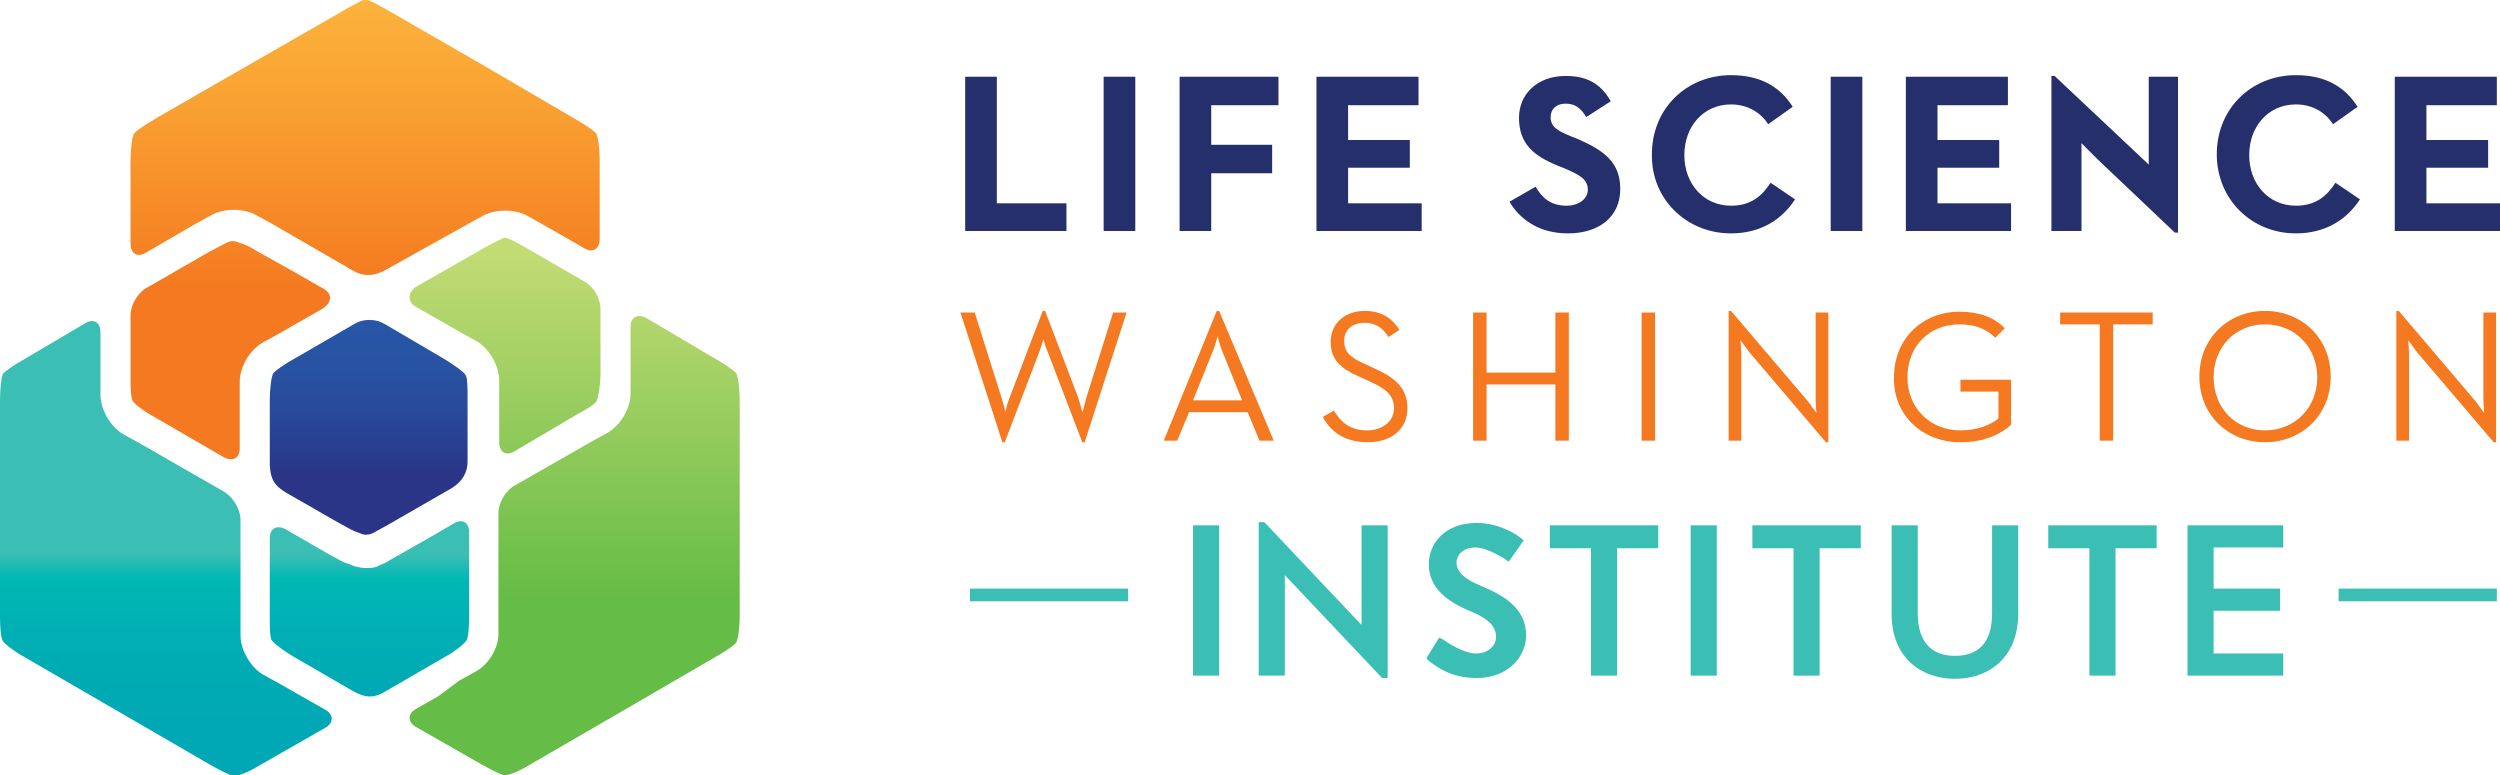 <?xml version="1.0" encoding="utf-8"?>
<!-- Generator: Adobe Illustrator 21.1.0, SVG Export Plug-In . SVG Version: 6.00 Build 0)  -->
<svg version="1.1" id="Layer_1" xmlns="http://www.w3.org/2000/svg" xmlns:xlink="http://www.w3.org/1999/xlink" x="0px" y="0px"
	 width="316px" height="98px" viewBox="0 0 316 98" style="enable-background:new 0 0 316 98;" xml:space="preserve">
<style type="text/css">
	.st0{fill:#F47920;}
	.st1{fill:#252F6B;}
	.st2{fill:#3BBEB4;}
	.st3{fill:url(#SVGID_1_);}
	.st4{fill:url(#SVGID_2_);}
	.st5{fill:url(#SVGID_3_);}
	.st6{fill:url(#SVGID_4_);}
	.st7{fill:url(#SVGID_5_);}
	.st8{fill:url(#SVGID_6_);}
	.st9{fill:url(#SVGID_7_);}
</style>
<path class="st0" d="M126.7,55.9h0.3l4.4-11.5c0.2-0.6,0.5-1.5,0.5-1.6c0,0.1,0.2,1,0.5,1.6l4.4,11.5h0.3l5.3-16.4h-1.7l-3.4,10.8
	c-0.2,0.7-0.4,1.7-0.5,1.8c0-0.1-0.3-1.1-0.5-1.8l-4.2-11h-0.3l-4.2,11c-0.3,0.7-0.5,1.7-0.5,1.8c0-0.1-0.3-1.1-0.5-1.8l-3.4-10.8
	h-1.8L126.7,55.9L126.7,55.9z M150.8,50.6l2.5-6.2c0.3-0.7,0.6-1.9,0.6-1.9c0,0,0.3,1.2,0.6,1.9l2.5,6.2H150.8L150.8,50.6z
	 M147.1,55.7h1.7l1.5-3.6h7.4l1.5,3.6h1.8l-6.9-16.4h-0.3L147.1,55.7L147.1,55.7z M172.9,55.9c2.9,0,5-1.6,5-4.3
	c0-2.4-1.4-3.8-4.1-5l-1.3-0.6c-1.8-0.8-2.6-1.5-2.6-2.9c0-1.4,1-2.3,2.6-2.3c1.5,0,2.4,0.8,3,1.8l1.4-0.9c-0.9-1.4-2.2-2.4-4.4-2.4
	c-2.4,0-4.3,1.5-4.3,3.9c0,2.3,1.3,3.4,3.6,4.4l1.3,0.6c2,0.9,3.1,1.7,3.1,3.4c0,1.7-1.5,2.8-3.4,2.8c-2.3,0-3.4-1.2-4.2-2.5
	l-1.4,0.8C168.1,54.4,169.8,55.9,172.9,55.9L172.9,55.9z M186.2,55.7h1.7v-7.1h8.7v7.1h1.7V39.5h-1.7v7.6h-8.7v-7.6h-1.7V55.7
	L186.2,55.7z M207.5,55.7h1.7V39.5h-1.7V55.7L207.5,55.7z M230.8,55.9h0.3V39.5h-1.6v10.9c0,0.7,0.1,1.8,0.1,1.8
	c-0.1-0.1-0.7-1-1.1-1.5l-9.7-11.4h-0.3v16.4h1.6V44.8c0-0.6-0.1-1.7-0.1-1.8c0.1,0.1,0.7,1,1.1,1.5L230.8,55.9L230.8,55.9z
	 M247.8,55.9c3.1,0,5.2-1.1,6.4-2.2V48h-6.4v1.5h4.8v3.4c-1,0.8-2.6,1.5-4.8,1.5c-3.9,0-6.7-2.9-6.7-6.7c0-3.9,2.7-6.7,6.6-6.7
	c2,0,3.4,0.6,4.5,1.7l1.2-1.2c-1.3-1.4-3.3-2.1-5.7-2.1c-4.7,0-8.3,3.4-8.3,8.3C239.3,52.5,243,55.9,247.8,55.9L247.8,55.9z
	 M265.4,55.7h1.7V41h5v-1.5h-11.7V41h5V55.7L265.4,55.7z M286.3,55.9c4.6,0,8.3-3.4,8.3-8.3c0-4.9-3.7-8.3-8.3-8.3
	c-4.6,0-8.3,3.4-8.3,8.3C278,52.5,281.7,55.9,286.3,55.9L286.3,55.9z M286.3,54.4c-3.8,0-6.5-2.9-6.5-6.7c0-3.9,2.8-6.7,6.5-6.7
	c3.8,0,6.6,2.9,6.6,6.7C292.9,51.5,290.1,54.4,286.3,54.4L286.3,54.4z M315.2,55.9h0.3V39.5h-1.6v10.9c0,0.7,0.1,1.8,0.1,1.8
	c-0.1-0.1-0.7-1-1.1-1.5l-9.7-11.4h-0.3v16.4h1.6V44.8c0-0.6-0.1-1.7-0.1-1.8c0.1,0.1,0.7,1,1.1,1.5L315.2,55.9L315.2,55.9z"/>
<polygon class="st1" points="302.7,29.2 316,29.2 316,25.7 306.7,25.7 306.7,21.2 314.5,21.2 314.5,17.7 306.7,17.7 306.7,13.3 
	315.6,13.3 315.6,9.7 302.7,9.7 "/>
<path class="st1" d="M290.2,29.5c3.7,0,6.4-1.7,8.1-4.3l-3.1-2.1c-1.1,1.7-2.5,2.9-5,2.9c-3.5,0-5.9-2.8-5.9-6.4
	c0-3.6,2.4-6.4,5.9-6.4c2.2,0,3.8,1.1,4.7,2.5l3.1-2.2c-1.7-2.7-4.3-4-7.8-4c-5.6,0-10,4.2-10,10C280.2,25.2,284.6,29.5,290.2,29.5"
	/>
<polyline class="st1" points="259.7,9.6 259.3,9.6 259.3,29.2 263.1,29.2 263.1,21 263.1,18.1 265.2,20.2 274.9,29.4 275.3,29.4 
	275.3,9.7 271.6,9.7 271.6,17.9 271.6,20.8 "/>
<polygon class="st1" points="240.9,29.2 254.2,29.2 254.2,25.7 244.9,25.7 244.9,21.2 252.7,21.2 252.7,17.7 244.9,17.7 244.9,13.3 
	253.8,13.3 253.8,9.7 240.9,9.7 "/>
<rect x="231.4" y="9.7" class="st1" width="4" height="19.5"/>
<path class="st1" d="M218.8,29.5c3.7,0,6.4-1.7,8.1-4.3l-3.1-2.1c-1.1,1.7-2.5,2.9-5,2.9c-3.5,0-5.9-2.8-5.9-6.4
	c0-3.6,2.4-6.4,5.9-6.4c2.2,0,3.8,1.1,4.7,2.5l3.1-2.2c-1.7-2.7-4.3-4-7.8-4c-5.6,0-10,4.2-10,10C208.7,25.2,213.2,29.5,218.8,29.5"
	/>
<path class="st1" d="M198.2,29.5c3.8,0,6.6-2,6.6-5.6c0-3.3-1.9-4.8-5.3-6.3l-1-0.4c-1.7-0.7-2.5-1.2-2.5-2.4c0-1,0.7-1.7,1.9-1.7
	c1.1,0,1.9,0.5,2.6,1.7l3.1-2c-1.3-2.3-3.1-3.2-5.7-3.2c-3.6,0-5.9,2.3-5.9,5.3c0,3.3,1.9,4.8,4.8,6l1,0.4c1.8,0.8,2.9,1.3,2.9,2.7
	c0,1.1-1.1,2-2.7,2c-2,0-3.1-1-3.9-2.4l-3.3,1.9C192.1,27.7,194.5,29.5,198.2,29.5"/>
<polygon class="st1" points="166.4,29.2 179.7,29.2 179.7,25.7 170.4,25.7 170.4,21.2 178.2,21.2 178.2,17.7 170.4,17.7 170.4,13.3 
	179.3,13.3 179.3,9.7 166.4,9.7 "/>
<polygon class="st1" points="149.1,29.2 153.1,29.2 153.1,21.9 160.8,21.9 160.8,18.3 153.1,18.3 153.1,13.3 161.6,13.3 161.6,9.7 
	149.1,9.7 "/>
<rect x="139.5" y="9.7" class="st1" width="4" height="19.5"/>
<polygon class="st1" points="122,29.2 134.8,29.2 134.8,25.7 126,25.7 126,9.7 122,9.7 "/>
<rect x="150.8" y="66.4" class="st2" width="3.3" height="19"/>
<polygon class="st2" points="172.1,79 160,66.2 159.8,66 159.1,66 159.1,66.3 159.1,85.4 162.4,85.4 162.4,72.7 174.7,85.7 
	175.4,85.7 175.4,66.4 172.1,66.4 "/>
<path class="st2" d="M187.3,74.1c-2.2-0.9-3.2-1.8-3.2-3c0-0.9,0.8-1.9,2.4-1.9c1.5,0,3.6,1.4,3.8,1.5c0.1,0.1,0.4,0.3,0.4,0.3
	l1.9-2.7l-0.5-0.4c0,0,0,0,0,0c-0.5-0.4-2.7-1.8-5.4-1.8c-4.3,0-6.1,2.8-6.1,5.2c0,3.2,2.6,4.8,5.1,5.9c2.3,0.9,3.4,1.9,3.4,3.3
	c0,1.2-1.1,2.1-2.5,2.1c-1.7,0-3.8-1.5-4.1-1.7s-0.6-0.3-0.6-0.3l-1.6,2.6c0,0,0.1,0.2,0.4,0.4c0.8,0.6,2.6,2.1,6,2.1
	c3.8,0,6.2-2.6,6.2-5.4C192.9,76.8,189.9,75.2,187.3,74.1z"/>
<polygon class="st2" points="209.6,66.4 195.9,66.4 195.9,69.3 201.1,69.3 201.1,85.4 204.4,85.4 204.4,69.3 209.6,69.3 "/>
<polygon class="st2" points="235.2,66.4 221.5,66.4 221.5,69.3 226.7,69.3 226.7,85.4 230,85.4 230,69.3 235.2,69.3 "/>
<polygon class="st2" points="272.6,66.4 258.9,66.4 258.9,69.3 264.1,69.3 264.1,85.4 267.4,85.4 267.4,69.3 272.6,69.3 "/>
<rect x="213.7" y="66.4" class="st2" width="3.3" height="19"/>
<path class="st2" d="M251.8,66.4v11.1c0,3.7-1.7,5.4-4.7,5.4c-2.9,0-4.7-1.7-4.7-5.4V66.4h-3.3v11.2c0,5.4,3.6,8.2,8,8.2
	c4.4,0,8-2.8,8-8.2V66.4H251.8z"/>
<polygon class="st2" points="288.6,69.2 288.6,66.4 276.5,66.4 276.5,85.4 288.6,85.4 288.6,82.6 279.8,82.6 279.8,77.2 288.2,77.2 
	288.2,74.4 279.8,74.4 279.8,69.2 "/>
<g>
	<linearGradient id="SVGID_1_" gradientUnits="userSpaceOnUse" x1="46.217" y1="54.969" x2="46.217" y2="-8.191">
		<stop  offset="0.3" style="stop-color:#F47920"/>
		<stop  offset="0.398" style="stop-color:#F68524"/>
		<stop  offset="0.662" style="stop-color:#F9A132"/>
		<stop  offset="0.871" style="stop-color:#FCB33C"/>
		<stop  offset="1" style="stop-color:#FDB940"/>
	</linearGradient>
	<path class="st3" d="M75.8,30.2v-10c0-1.3-0.2-3.1-0.5-3.4c-0.3-0.3-1.4-1.1-2.5-1.7L61,8.2L49.2,1.4c-1-0.6-2-1.1-2.5-1.3
		C46.6,0,46.4,0,46.2,0c-0.2,0-0.3,0-0.5,0.1c-0.4,0.2-1.4,0.7-2.4,1.3L19.8,14.9l-0.3,0.2c0,0,0,0,0,0c-1.1,0.6-2.2,1.4-2.5,1.7
		c-0.3,0.3-0.5,2.1-0.5,3.4v10.6c0,1.3,0.9,1.8,2,1.1l6.2-3.6c0,0,0,0,0,0l2-1.1c1.6-0.9,4.1-0.9,5.7,0l2,1.1c0,0,0,0,0,0l10.2,5.9
		c1.4,0.8,2.6,0.7,4,0L59,28.4c0,0,0,0,0,0l2-1.1c1.6-0.9,4.1-0.9,5.7,0l4.6,2.6l2.6,1.5C74.9,32,75.8,31.5,75.8,30.2z"/>
	<linearGradient id="SVGID_2_" gradientUnits="userSpaceOnUse" x1="20.858" y1="100.47" x2="20.858" y2="49.223">
		<stop  offset="0" style="stop-color:#00A6B5"/>
		<stop  offset="0.129" style="stop-color:#00A7B5"/>
		<stop  offset="0.262" style="stop-color:#00AAB4"/>
		<stop  offset="0.398" style="stop-color:#00AFB4"/>
		<stop  offset="0.534" style="stop-color:#00B8B4"/>
		<stop  offset="0.595" style="stop-color:#3BBEB4"/>
	</linearGradient>
	<path class="st4" d="M28.4,62.2L23,59.1L17.6,56l-2-1.1c-1.6-0.9-2.9-3.1-2.9-5v-2.3V42c0-1.3-0.9-1.8-2-1.1l0,0l-3.9,2.3l-3.9,2.3
		c-1.1,0.6-2.2,1.4-2.5,1.7C0.2,47.4,0,49.2,0,50.5v27.4c0,1.3,0.1,2.6,0.3,3c0.1,0.4,1.6,1.5,2.7,2.1l11.9,6.9l11.9,6.9
		c1.1,0.6,2.3,1.2,2.7,1.3c0.4,0.1,2.1-0.6,3.2-1.3l4.2-2.4l4.2-2.4c1.1-0.6,1.1-1.7,0-2.3L38.1,88l-2.8-1.6c0,0,0,0,0,0l-2-1.1
		c-1.6-0.9-2.9-3.1-2.9-5v-2.3V65.7C30.4,64.4,29.5,62.9,28.4,62.2z"/>
	<linearGradient id="SVGID_3_" gradientUnits="userSpaceOnUse" x1="29.155" y1="55.091" x2="29.155" y2="-6.966">
		<stop  offset="0.3" style="stop-color:#F47920"/>
		<stop  offset="0.398" style="stop-color:#F68524"/>
		<stop  offset="0.662" style="stop-color:#F9A132"/>
		<stop  offset="0.871" style="stop-color:#FCB33C"/>
		<stop  offset="1" style="stop-color:#FDB940"/>
	</linearGradient>
	<path class="st5" d="M40.9,36.5l-4.2-2.4l-4.3-2.4c-0.6-0.4-1.4-0.8-2.1-1c-0.7-0.3-1.1-0.3-1.7,0c-0.6,0.3-1.3,0.7-2.1,1.1l-4,2.3
		l-4,2.3c-1.1,0.6-2,2.2-2,3.4v7.8c0,1.3,0,2.6,0.3,3.1c0.3,0.5,1.6,1.4,2.7,2l8.8,5.1c1.1,0.6,2,0.1,2-1.1v-6.1v-2.3
		c0-1.9,1.2-4,2.9-5l2-1.1c0,0,0,0,0,0l2.8-1.6l2.8-1.6C42,38.2,42,37.1,40.9,36.5z"/>
	<linearGradient id="SVGID_4_" gradientUnits="userSpaceOnUse" x1="72.592" y1="94.26" x2="72.592" y2="33.196">
		<stop  offset="0.3" style="stop-color:#65BC46"/>
		<stop  offset="1" style="stop-color:#C2DB73"/>
	</linearGradient>
	<path class="st6" d="M90.5,45.4l-4.4-2.6l-4.4-2.6c-1.1-0.6-2-0.1-2,1.1v6.1v2.3c0,1.9-1.2,4-2.9,5l-2,1.1l0,0l-4.9,2.8l-4.9,2.8
		c-1.1,0.6-2,2.2-2,3.4v12.8v2.3c0.1,1.9-1.2,4.1-2.9,5l-2,1.1c0,0,0,0,0,0L55.4,88l-2.8,1.6c-1.1,0.6-1.1,1.7,0,2.3l4.2,2.4
		l4.2,2.4c1.1,0.6,2.3,1.2,2.7,1.3c0.4,0.1,2.1-0.6,3.2-1.3l11.9-6.9L90.5,83c1.1-0.6,2.2-1.4,2.5-1.7c0.3-0.3,0.5-2.1,0.5-3.4V50.5
		c0-1.3-0.2-3.1-0.5-3.4C92.7,46.8,91.6,46,90.5,45.4z"/>
	<linearGradient id="SVGID_5_" gradientUnits="userSpaceOnUse" x1="63.787" y1="92.36" x2="63.787" y2="32.069">
		<stop  offset="0.3" style="stop-color:#65BC46"/>
		<stop  offset="1" style="stop-color:#C2DB73"/>
	</linearGradient>
	<path class="st7" d="M52.6,38.8l2.8,1.6l2.8,1.6c0,0,0,0,0,0l2,1.1c1.6,0.9,2.9,3.1,2.9,5v2.3v5.5c0,1.3,0.9,1.8,2,1.1l3.9-2.3
		l3.9-2.3c1.1-0.6,2.2-1.2,2.5-1.7c0.2-0.3,0.5-2.1,0.5-3.4v-8.3c0-1.3-0.9-2.8-2-3.4l-7.1-4.1c-1-0.6-2.1-1.2-2.5-1.3
		c-0.3-0.2-0.6-0.2-0.9,0c-0.4,0.2-1.5,0.7-2.5,1.3l-4.2,2.4l-4.2,2.4C51.5,37.1,51.5,38.2,52.6,38.8z"/>
	<linearGradient id="SVGID_6_" gradientUnits="userSpaceOnUse" x1="46.725" y1="99.336" x2="46.725" y2="50.345">
		<stop  offset="0" style="stop-color:#00A6B5"/>
		<stop  offset="0.129" style="stop-color:#00A7B5"/>
		<stop  offset="0.262" style="stop-color:#00AAB4"/>
		<stop  offset="0.398" style="stop-color:#00AFB4"/>
		<stop  offset="0.534" style="stop-color:#00B8B4"/>
		<stop  offset="0.595" style="stop-color:#3BBEB4"/>
	</linearGradient>
	<path class="st8" d="M37.1,83l7.6,4.4c1.5,0.8,2.5,0.9,4,0l7.6-4.4c1.1-0.6,2.3-1.5,2.7-2.1c0.2-0.4,0.3-1.7,0.3-3V67.3
		c0-1.3-0.9-1.8-2-1.1l-3.1,1.8l-5.1,2.9c-0.4,0.3-1.1,0.5-1.4,0.7c-0.5,0.2-0.9,0.2-1.4,0.2c-0.5,0-1-0.1-1.4-0.2
		c-0.3-0.1-1.1-0.4-1.6-0.6l-2-1.1c0,0,0,0,0,0l-2.6-1.5l-2.6-1.5c-1.1-0.6-2-0.1-2,1.1v10c0,1.3,0,2.7,0.3,3
		C34.8,81.5,36.1,82.4,37.1,83z"/>
	<linearGradient id="SVGID_7_" gradientUnits="userSpaceOnUse" x1="46.725" y1="59.669" x2="46.725" y2="40.9">
		<stop  offset="0" style="stop-color:#2A3588"/>
		<stop  offset="0.16" style="stop-color:#293E8F"/>
		<stop  offset="0.446" style="stop-color:#284B9B"/>
		<stop  offset="0.728" style="stop-color:#2853A3"/>
		<stop  offset="1" style="stop-color:#2855A6"/>
	</linearGradient>
	<path class="st9" d="M36.2,62.3l3.5,2c0,0,2.4,1.4,3.5,2c1.1,0.6,1.4,0.8,2.3,1.1c0.4,0.2,0.9,0.3,1.6,0c0.4-0.2,0.9-0.5,2-1.1
		l4-2.3l4-2.3c1.4-0.9,2-2,2-3.4v-7.8c0-1.3,0-2.6-0.2-3c-0.2-0.5-1.6-1.4-2.7-2.1L48.7,41c-1.1-0.7-2.7-0.8-4,0l-7.6,4.4
		c-1.1,0.6-2.2,1.4-2.5,1.7c-0.3,0.3-0.5,2.1-0.5,3.4v8.3C34.2,60.6,34.7,61.4,36.2,62.3z"/>
</g>
<rect x="122.6" y="74.4" class="st2" width="20" height="1.6"/>
<rect x="295.6" y="74.4" class="st2" width="20" height="1.6"/>
</svg>

